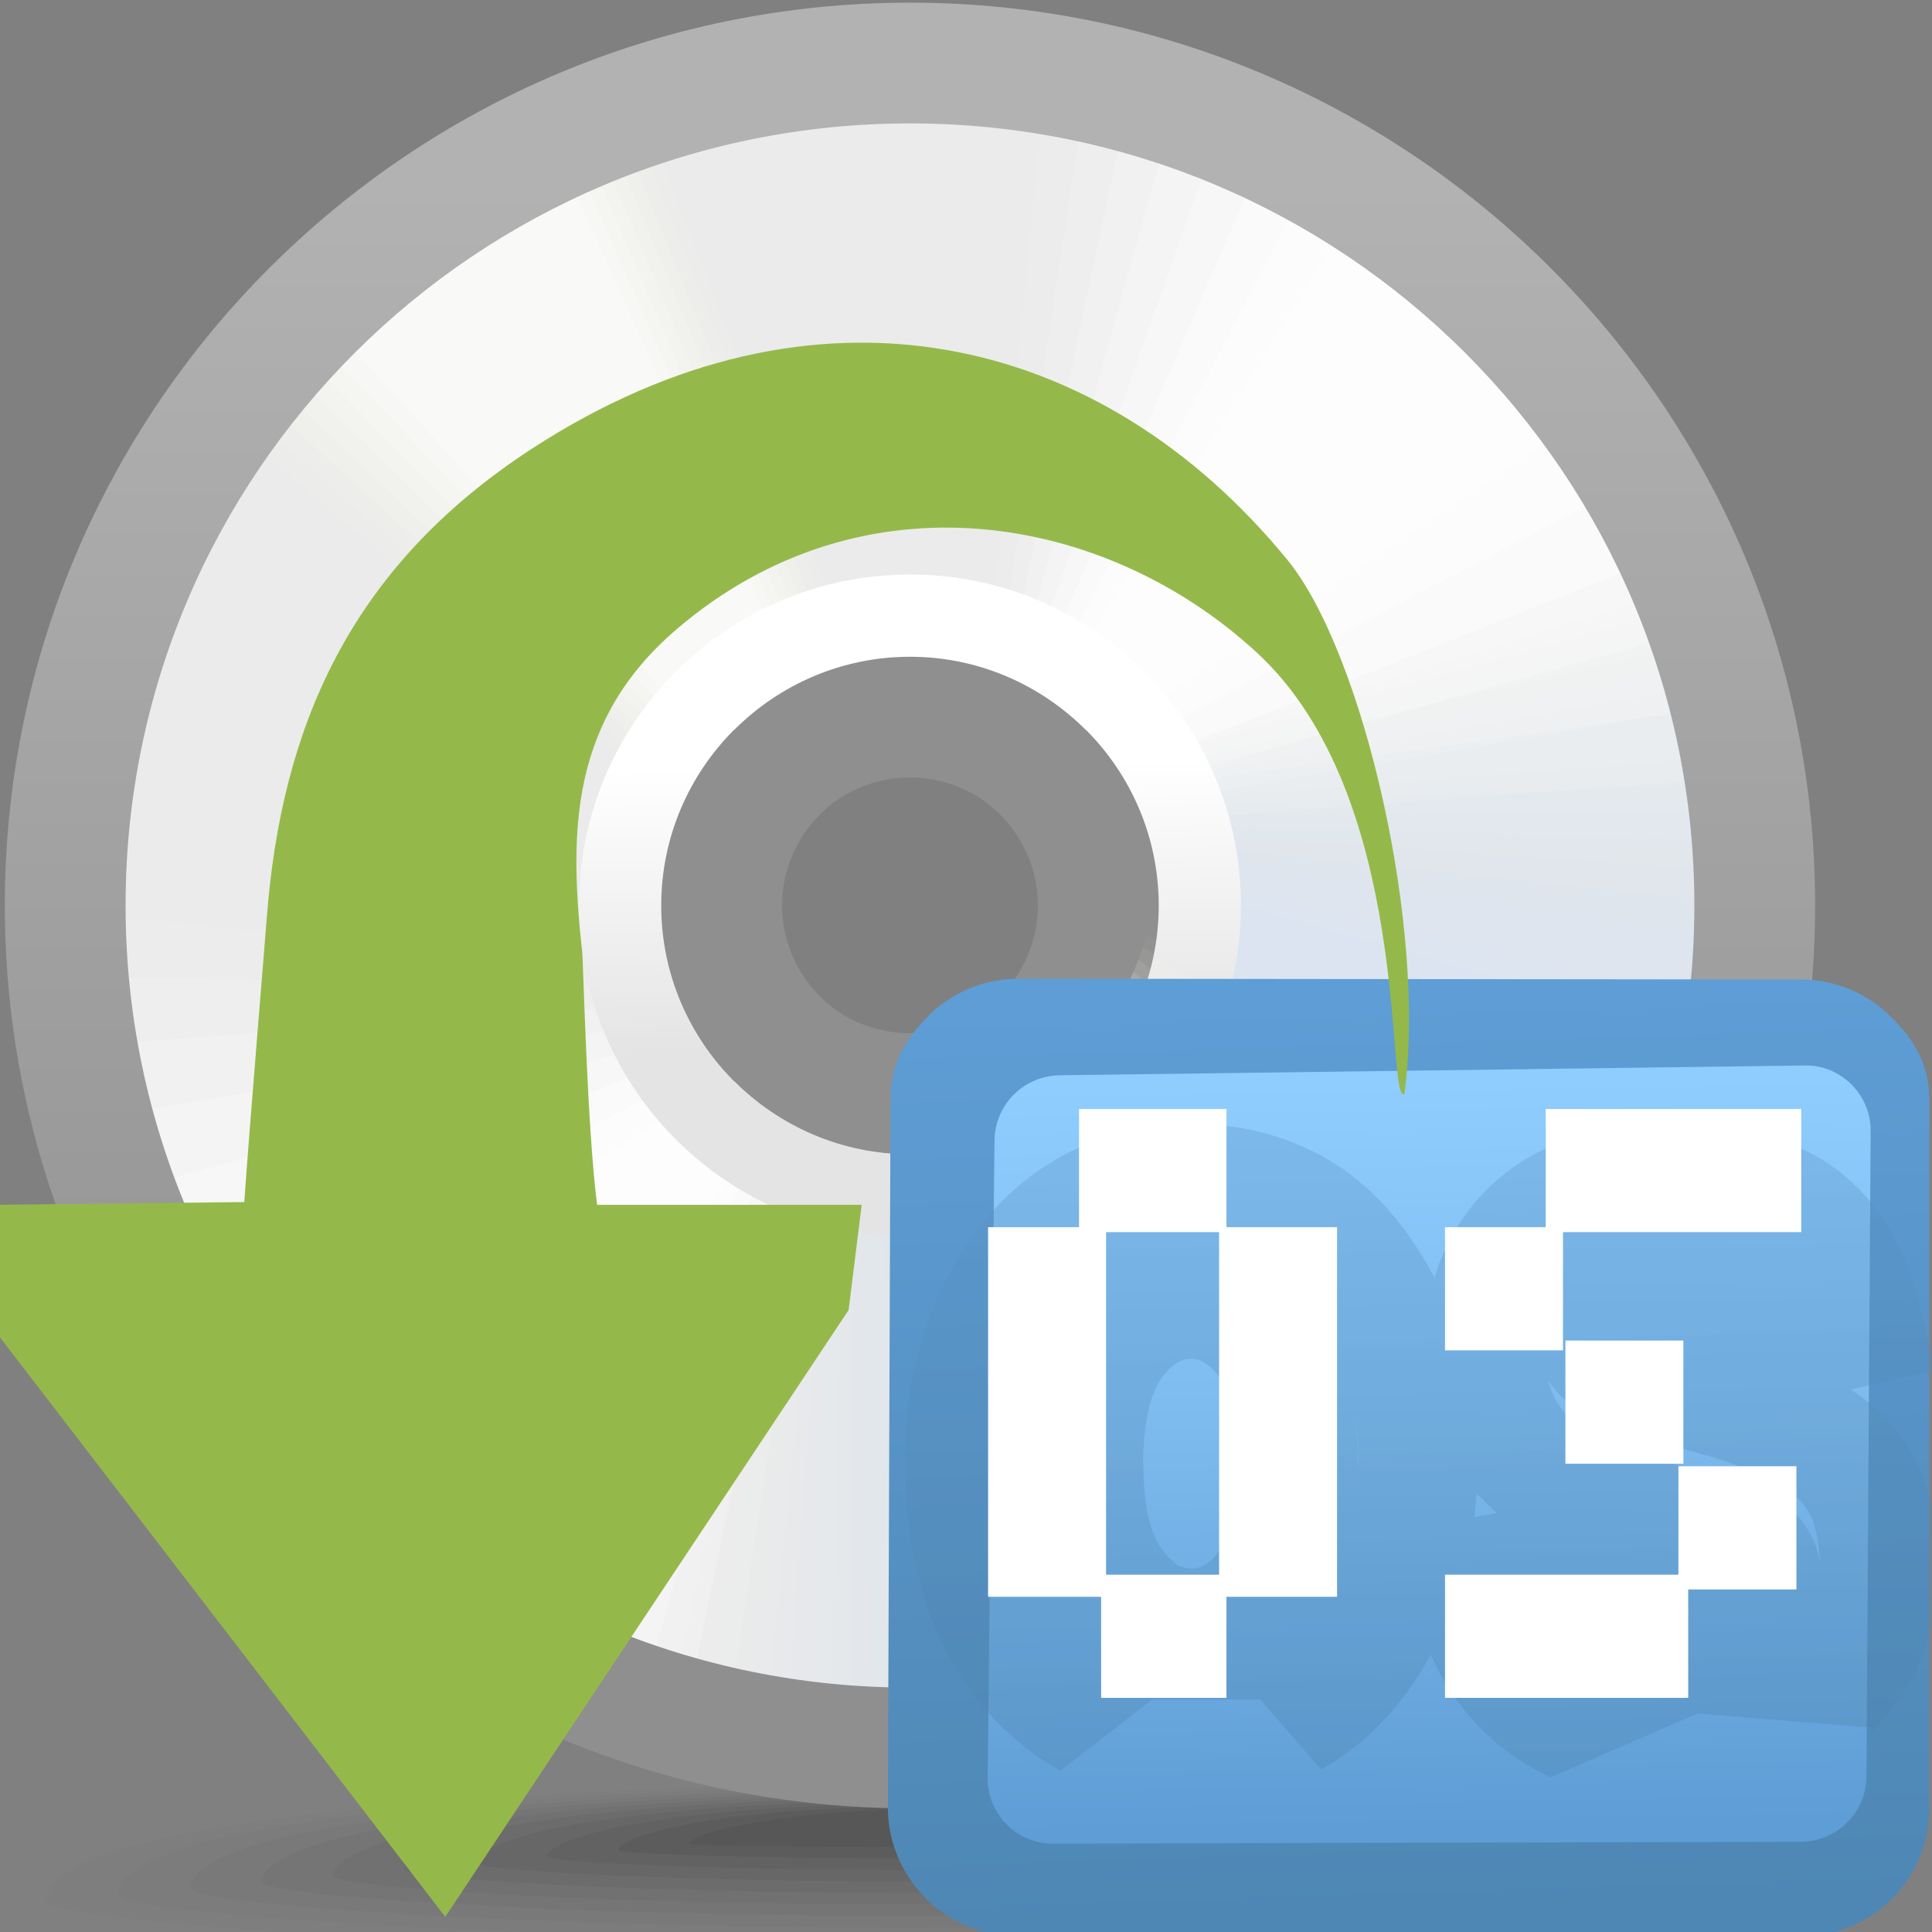 <?xml version="1.0" encoding="UTF-8" standalone="no"?>
<!-- Creator: CorelDRAW -->

<svg
   xmlns:dc="http://purl.org/dc/elements/1.1/"
   xmlns:cc="http://creativecommons.org/ns#"
   xmlns:rdf="http://www.w3.org/1999/02/22-rdf-syntax-ns#"
   xmlns:svg="http://www.w3.org/2000/svg"
   xmlns="http://www.w3.org/2000/svg"
   xmlns:sodipodi="http://sodipodi.sourceforge.net/DTD/sodipodi-0.dtd"
   xmlns:inkscape="http://www.inkscape.org/namespaces/inkscape"
   xml:space="preserve"
   width="16px"
   height="16px"
   style="shape-rendering:geometricPrecision; text-rendering:geometricPrecision; image-rendering:optimizeQuality; fill-rule:evenodd; clip-rule:evenodd"
   viewBox="0 0 16 16"
   id="svg3227"
   version="1.1"
   inkscape:version="0.48.1 r9760"
   sodipodi:docname="draklive-install.svg"><rect x="0" y="0" width="16" height="16" fill="#808080" stroke="none"/><sodipodi:namedview
   pagecolor="#ffffff"
   bordercolor="#666666"
   borderopacity="1"
   objecttolerance="10"
   gridtolerance="10"
   guidetolerance="10"
   inkscape:pageopacity="0"
   inkscape:pageshadow="2"
   inkscape:window-width="646"
   inkscape:window-height="480"
   id="namedview3403"
   showgrid="false"
   inkscape:zoom="16.625"
   inkscape:cx="8"
   inkscape:cy="8"
   inkscape:window-x="0"
   inkscape:window-y="24"
   inkscape:window-maximized="0"
   inkscape:current-layer="svg3227" />
 <defs
   id="defs3229">
  <style
   type="text/css"
   id="style3231">
   
    .fil62 {fill:#94B94A}
    .fil10 {fill:#EBEBEB}
    .fil61 {fill:white}
    .fil56 {fill:#8F8F8F;fill-rule:nonzero}
    .fil19 {fill:#DCE6F2;fill-opacity:0}
    .fil43 {fill:#FFFFFA;fill-opacity:0}
    .fil20 {fill:#DCE6F2;fill-opacity:0.008}
    .fil0 {fill:#333333;fill-opacity:0.012}
    .fil21 {fill:#DCE6F2;fill-opacity:0.02}
    .fil44 {fill:#FFFFFB;fill-opacity:0.024}
    .fil1 {fill:#333333;fill-opacity:0.024}
    .fil22 {fill:#DCE6F2;fill-opacity:0.027}
    .fil2 {fill:#333333;fill-opacity:0.035}
    .fil23 {fill:#DCE6F2;fill-opacity:0.039}
    .fil24 {fill:#DCE6F2;fill-opacity:0.047}
    .fil3 {fill:#333333;fill-opacity:0.047}
    .fil45 {fill:#FFFFFC;fill-opacity:0.047}
    .fil25 {fill:#DCE6F2;fill-opacity:0.059}
    .fil11 {fill:white;fill-opacity:0.059}
    .fil4 {fill:#333333;fill-opacity:0.059}
    .fil26 {fill:#DCE6F2;fill-opacity:0.067}
    .fil5 {fill:#333333;fill-opacity:0.075}
    .fil46 {fill:#FFFFFC;fill-opacity:0.075}
    .fil27 {fill:#DCE6F2;fill-opacity:0.078}
    .fil57 {fill:black;fill-opacity:0.078}
    .fil6 {fill:#333333;fill-opacity:0.086}
    .fil28 {fill:#DCE6F2;fill-opacity:0.086}
    .fil29 {fill:#DCE6F2;fill-opacity:0.094}
    .fil7 {fill:#333333;fill-opacity:0.098}
    .fil47 {fill:#FFFFFD;fill-opacity:0.098}
    .fil30 {fill:#DCE6F2;fill-opacity:0.106}
    .fil8 {fill:#333333;fill-opacity:0.11}
    .fil31 {fill:#DCE6F2;fill-opacity:0.114}
    .fil12 {fill:white;fill-opacity:0.114}
    .fil9 {fill:#333333;fill-opacity:0.122}
    .fil48 {fill:#FFFFFD;fill-opacity:0.122}
    .fil32 {fill:#DCE6F2;fill-opacity:0.125}
    .fil33 {fill:#DCE6F2;fill-opacity:0.133}
    .fil34 {fill:#DCE6F2;fill-opacity:0.145}
    .fil49 {fill:#FFFFFE;fill-opacity:0.145}
    .fil35 {fill:#DCE6F2;fill-opacity:0.153}
    .fil36 {fill:#DCE6F2;fill-opacity:0.161}
    .fil50 {fill:#FFFFFE;fill-opacity:0.173}
    .fil37 {fill:#DCE6F2;fill-opacity:0.173}
    .fil13 {fill:white;fill-opacity:0.173}
    .fil38 {fill:#DCE6F2;fill-opacity:0.18}
    .fil39 {fill:#DCE6F2;fill-opacity:0.192}
    .fil51 {fill:white;fill-opacity:0.196}
    .fil40 {fill:#DCE6F2;fill-opacity:0.2}
    .fil41 {fill:#DCE6F2;fill-opacity:0.212}
    .fil42 {fill:#DCE6F2;fill-opacity:0.22}
    .fil52 {fill:white;fill-opacity:0.22}
    .fil14 {fill:white;fill-opacity:0.231}
    .fil15 {fill:white;fill-opacity:0.29}
    .fil16 {fill:white;fill-opacity:0.345}
    .fil17 {fill:white;fill-opacity:0.404}
    .fil18 {fill:white;fill-opacity:0.463}
    .fil54 {fill:white;fill-opacity:0.58}
    .fil59 {fill:url(#id0)}
    .fil53 {fill:url(#id1)}
    .fil58 {fill:url(#id2);fill-rule:nonzero}
    .fil55 {fill:url(#id3);fill-rule:nonzero}
    .fil60 {fill:url(#id4);fill-rule:nonzero;fill-opacity:0.322}
   
  </style>
  <linearGradient
   id="id0"
   gradientUnits="userSpaceOnUse"
   x1="11.886"
   y1="15.134"
   x2="11.783"
   y2="8.958">
   <stop
   offset="0"
   style="stop-color:#5E9DD5"
   id="stop3234" />
   <stop
   offset="0.569"
   style="stop-color:#7EBBEE"
   id="stop3236" />
   <stop
   offset="1"
   style="stop-color:#8FCDFF"
   id="stop3238" />
  </linearGradient>
  <linearGradient
   id="id1"
   gradientUnits="userSpaceOnUse"
   x1="7.561"
   y1="8.674"
   x2="7.511"
   y2="6.324">
   <stop
   offset="0"
   style="stop-color:#E4E4E4"
   id="stop3241" />
   <stop
   offset="1"
   style="stop-color:white"
   id="stop3243" />
  </linearGradient>
  <linearGradient
   id="id2"
   gradientUnits="userSpaceOnUse"
   x1="11.548"
   y1="8.304"
   x2="11.78"
   y2="15.838">
   <stop
   offset="0"
   style="stop-color:#5E9DD5"
   id="stop3246" />
   <stop
   offset="1"
   style="stop-color:#4E87B4"
   id="stop3248" />
  </linearGradient>
  <linearGradient
   id="id3"
   gradientUnits="userSpaceOnUse"
   x1="7.536"
   y1="13.48"
   x2="7.536"
   y2="1.517">
   <stop
   offset="0"
   style="stop-color:#8F8F8F"
   id="stop3251" />
   <stop
   offset="1"
   style="stop-color:#B2B2B2"
   id="stop3253" />
  </linearGradient>
  <linearGradient
   id="id4"
   gradientUnits="userSpaceOnUse"
   x1="13.181"
   y1="9.45"
   x2="13.437"
   y2="15.205">
   <stop
   offset="0"
   style="stop-color:#5A93C4"
   id="stop3256" />
   <stop
   offset="1"
   style="stop-color:#4A7FA8"
   id="stop3258" />
  </linearGradient>
 </defs>
 <g
   id="Слой_x0020_1">
  <g
   id="_112485560">
   <path
   id="_112481408"
   class="fil0"
   d="M7.243 14.765c6.754,-0.131 7.283,0.804 7.283,0.978 0,0.079 -0.729,0.176 -1.917,0.256l-10.3 0c-1.189,-0.08 -1.919,-0.178 -1.919,-0.256 0,-0.174 0.098,-0.847 6.852,-0.978z" />
   <g
   id="g3264">
    <path
   id="_112483832"
   class="fil1"
   d="M7.278 14.789c6.11,-0.116 6.681,0.735 6.681,0.901 0,0.101 -1.359,0.235 -3.352,0.31l-6.273 0c-1.993,-0.075 -3.352,-0.209 -3.352,-0.31 0,-0.166 0.185,-0.784 6.295,-0.901z" />
    <path
   id="_112476824"
   class="fil2"
   d="M7.313 14.814c5.467,-0.102 6.08,0.665 6.08,0.824 0,0.131 -2.676,0.325 -5.909,0.325 -3.232,0 -5.909,-0.194 -5.909,-0.325 0,-0.159 0.271,-0.722 5.738,-0.824z" />
    <path
   id="_112477184"
   class="fil3"
   d="M7.347 14.838c4.823,-0.087 5.477,0.595 5.477,0.747 0,0.115 -2.426,0.282 -5.329,0.282 -2.904,0 -5.33,-0.167 -5.33,-0.282 0,-0.151 0.359,-0.659 5.182,-0.747z" />
    <path
   id="_112476488"
   class="fil4"
   d="M7.382 14.863c4.181,-0.073 4.876,0.526 4.876,0.67 0,0.099 -2.177,0.239 -4.75,0.239 -2.574,0 -4.751,-0.141 -4.751,-0.239 0,-0.144 0.446,-0.597 4.625,-0.67z" />
    <path
   id="_112476152"
   class="fil5"
   d="M7.416 14.887c3.536,-0.058 4.273,0.456 4.273,0.593 0,0.082 -1.926,0.196 -4.171,0.196 -2.244,0 -4.171,-0.115 -4.171,-0.196 0,-0.137 0.532,-0.535 4.069,-0.593z" />
    <path
   id="_112482080"
   class="fil6"
   d="M7.451 14.912c2.893,-0.044 3.672,0.386 3.672,0.516 0,0.066 -1.677,0.153 -3.592,0.153 -1.915,0 -3.592,-0.088 -3.592,-0.153 0,-0.13 0.619,-0.472 3.512,-0.516z" />
    <path
   id="_112486256"
   class="fil7"
   d="M7.486 14.937c2.249,-0.029 3.07,0.317 3.07,0.439 0,0.05 -1.427,0.111 -3.012,0.11 -1.586,0 -3.014,-0.062 -3.014,-0.11 0,-0.122 0.706,-0.409 2.956,-0.439z" />
    <path
   id="_112478936"
   class="fil8"
   d="M7.52 14.961c1.606,-0.014 2.468,0.247 2.468,0.361 0,0.034 -1.177,0.068 -2.433,0.068 -1.257,0 -2.434,-0.035 -2.434,-0.068 0,-0.115 0.793,-0.347 2.399,-0.361z" />
   </g>
   <path
   id="_112496240"
   class="fil9"
   d="M7.555 14.987c0.963,0 1.867,0.177 1.867,0.284 0,0.035 -3.709,0.032 -3.709,0 0,-0.107 0.879,-0.284 1.842,-0.284z" />
  </g>
  <path
   class="fil10"
   d="M7.536 0.522c3.863,0 6.996,3.124 6.996,6.977 0,3.853 -3.133,6.977 -6.996,6.977 -3.863,0 -6.996,-3.124 -6.996,-6.977 0,-3.853 3.133,-6.977 6.996,-6.977zm0 4.641c1.293,0 2.342,1.046 2.342,2.335 0,1.289 -1.049,2.335 -2.342,2.335 -1.293,0 -2.342,-1.046 -2.342,-2.335 0,-1.29 1.049,-2.335 2.342,-2.335z"
   id="path3275" />
  <g
   id="_112483928">
   <path
   id="_112485008"
   class="fil11"
   d="M6.795 9.74l-0.451 4.679c-2.814,-0.529 -5.128,-2.761 -5.612,-5.742 -0.061,-0.376 -0.09,-0.749 -0.091,-1.118l4.706 0.486c0.169,0.796 0.73,1.418 1.448,1.695z" />
   <path
   id="_112481000"
   class="fil12"
   d="M6.715 9.707l-0.705 4.64c-2.661,-0.637 -4.812,-2.809 -5.277,-5.671 -0.032,-0.197 -0.055,-0.393 -0.07,-0.588l4.716 0.086c0.192,0.704 0.696,1.258 1.336,1.533z" />
   <path
   id="_112477856"
   class="fil13"
   d="M6.634 9.67l-0.975 4.584c-2.498,-0.737 -4.482,-2.842 -4.926,-5.577l-0.003 -0.02 4.692 -0.344c0.207,0.609 0.653,1.092 1.212,1.357z" />
   <path
   id="_112487720"
   class="fil14"
   d="M6.552 9.63l-1.257 4.506c-2.15,-0.764 -3.862,-2.558 -4.443,-4.88l4.624 -0.797c0.213,0.511 0.599,0.922 1.075,1.171z" />
   <path
   id="_112479248"
   class="fil15"
   d="M6.47 9.585l-1.549 4.405c-1.784,-0.752 -3.223,-2.229 -3.885,-4.122l4.509 -1.26c0.208,0.413 0.533,0.751 0.925,0.977z" />
   <path
   id="_112485824"
   class="fil16"
   d="M6.388 9.536l-1.848 4.281c-1.416,-0.7 -2.581,-1.869 -3.258,-3.338l4.344 -1.721c0.19,0.318 0.453,0.584 0.762,0.779z" />
   <path
   id="_112479536"
   class="fil17"
   d="M6.309 9.483l-2.151 4.13c-1.056,-0.605 -1.949,-1.48 -2.571,-2.548l4.133 -2.163c0.161,0.228 0.361,0.425 0.588,0.582z" />
   <path
   id="_112474544"
   class="fil18"
   d="M6.231 9.428l-2.451 3.953c-0.712,-0.47 -1.337,-1.068 -1.839,-1.768l3.883 -2.574c0.119,0.146 0.256,0.276 0.406,0.389z" />
  </g>
  <g
   id="_112502312">
   <path
   id="_112486016"
   class="fil11"
   d="M8.205 5.368l0.451 -4.679c2.814,0.529 5.128,2.761 5.612,5.742 0.061,0.376 0.09,0.749 0.091,1.118l-4.706 -0.486c-0.169,-0.796 -0.73,-1.418 -1.448,-1.695z" />
   <path
   id="_112475600"
   class="fil12"
   d="M8.285 5.4l0.705 -4.64c2.661,0.637 4.812,2.809 5.277,5.671 0.032,0.197 0.055,0.393 0.07,0.588l-4.716 -0.086c-0.192,-0.704 -0.696,-1.258 -1.336,-1.533z" />
   <path
   id="_112493432"
   class="fil13"
   d="M8.367 5.437l0.975 -4.584c2.498,0.737 4.482,2.842 4.926,5.577l0.003 0.02 -4.692 0.344c-0.207,-0.609 -0.653,-1.092 -1.212,-1.357z" />
   <path
   id="_112481720"
   class="fil14"
   d="M8.448 5.478l1.257 -4.506c2.15,0.764 3.862,2.558 4.443,4.88l-4.624 0.797c-0.213,-0.511 -0.599,-0.922 -1.075,-1.171z" />
   <path
   id="_112485896"
   class="fil15"
   d="M8.53 5.523l1.549 -4.405c1.784,0.752 3.223,2.229 3.885,4.122l-4.509 1.26c-0.208,-0.413 -0.533,-0.751 -0.925,-0.977z" />
   <path
   id="_112478888"
   class="fil16"
   d="M8.612 5.572l1.848 -4.281c1.416,0.7 2.581,1.869 3.258,3.338l-4.344 1.721c-0.19,-0.318 -0.453,-0.584 -0.762,-0.779z" />
   <path
   id="_112484432"
   class="fil17"
   d="M8.691 5.625l2.151 -4.13c1.056,0.605 1.949,1.48 2.571,2.548l-4.133 2.163c-0.161,-0.228 -0.361,-0.425 -0.588,-0.582z" />
   <path
   id="_112488608"
   class="fil18"
   d="M8.769 5.68l2.451 -3.953c0.712,0.47 1.337,1.068 1.839,1.768l-3.883 2.574c-0.119,-0.146 -0.256,-0.276 -0.406,-0.389z" />
  </g>
  <g
   id="_112478864">
   <path
   id="_112476080"
   class="fil19"
   d="M9.476 6.191l4.475 -1.478c0.373,0.853 0.58,1.795 0.58,2.785 0,3.853 -3.133,6.977 -6.996,6.977 -0.747,0 -1.466,-0.117 -2.14,-0.333l1.062 -4.57c0.323,0.167 0.689,0.262 1.078,0.262 1.293,0 2.342,-1.046 2.342,-2.335 0,-0.484 -0.148,-0.934 -0.401,-1.307z" />
   <g
   id="g3297">
    <path
   id="_112484168"
   class="fil20"
   d="M9.5 6.227l4.508 -1.379c0.337,0.817 0.523,1.712 0.523,2.65 0,3.853 -3.133,6.977 -6.996,6.977 -0.693,0 -1.363,-0.101 -1.996,-0.289l0.966 -4.59c0.311,0.152 0.66,0.238 1.029,0.238 1.293,0 2.342,-1.046 2.342,-2.335 0,-0.469 -0.139,-0.905 -0.377,-1.271z" />
    <path
   id="_112479272"
   class="fil21"
   d="M9.524 6.266l4.541 -1.274c0.3,0.778 0.466,1.623 0.466,2.507 0,3.853 -3.133,6.977 -6.996,6.977 -0.639,0 -1.258,-0.086 -1.846,-0.246l0.868 -4.608c0.298,0.137 0.629,0.213 0.978,0.213 1.293,0 2.342,-1.046 2.342,-2.335 0,-0.453 -0.129,-0.875 -0.353,-1.233z" />
    <path
   id="_112483136"
   class="fil22"
   d="M9.549 6.306l4.573 -1.163c0.264,0.736 0.409,1.528 0.409,2.355 0,3.853 -3.133,6.977 -6.996,6.977 -0.584,0 -1.15,-0.072 -1.692,-0.206l0.768 -4.625c0.284,0.122 0.596,0.189 0.924,0.189 1.293,0 2.342,-1.046 2.342,-2.335 0,-0.436 -0.12,-0.843 -0.328,-1.193z" />
    <path
   id="_112488752"
   class="fil23"
   d="M9.575 6.35l4.603 -1.046c0.229,0.69 0.354,1.428 0.354,2.195 0,3.853 -3.133,6.977 -6.996,6.977 -0.527,0 -1.04,-0.059 -1.533,-0.169l0.666 -4.639c0.268,0.107 0.561,0.166 0.868,0.166 1.293,0 2.342,-1.046 2.342,-2.335 0,-0.418 -0.11,-0.81 -0.303,-1.149z" />
    <path
   id="_112481384"
   class="fil24"
   d="M9.6 6.396l4.631 -0.922c0.194,0.641 0.3,1.32 0.3,2.024 0,3.853 -3.133,6.977 -6.996,6.977 -0.469,0 -0.926,-0.046 -1.369,-0.134l0.56 -4.651c0.252,0.092 0.524,0.143 0.809,0.143 1.293,0 2.342,-1.046 2.342,-2.335 0,-0.399 -0.1,-0.774 -0.277,-1.102z" />
    <path
   id="_112483880"
   class="fil25"
   d="M9.627 6.447l4.657 -0.792c0.161,0.588 0.247,1.206 0.247,1.844 0,3.853 -3.133,6.977 -6.996,6.977 -0.409,0 -0.81,-0.035 -1.201,-0.103l0.454 -4.66c0.235,0.079 0.486,0.122 0.747,0.122 1.293,0 2.342,-1.046 2.342,-2.335 0,-0.379 -0.09,-0.736 -0.251,-1.052z" />
    <path
   id="_112482848"
   class="fil26"
   d="M9.653 6.5l4.68 -0.655c0.129,0.53 0.198,1.084 0.198,1.653 0,3.853 -3.133,6.977 -6.996,6.977 -0.349,0 -0.692,-0.026 -1.028,-0.075l0.345 -4.668c0.216,0.066 0.445,0.101 0.683,0.101 1.293,0 2.342,-1.046 2.342,-2.335 0,-0.357 -0.081,-0.696 -0.225,-0.999z" />
    <path
   id="_112480760"
   class="fil27"
   d="M9.679 6.557l4.7 -0.511c0.099,0.468 0.152,0.954 0.152,1.452 0,3.853 -3.133,6.977 -6.996,6.977 -0.288,0 -0.571,-0.018 -0.85,-0.052l0.234 -4.672c0.196,0.053 0.403,0.082 0.616,0.082 1.293,0 2.342,-1.046 2.342,-2.335 0,-0.335 -0.071,-0.654 -0.198,-0.941z" />
    <path
   id="_112475528"
   class="fil28"
   d="M9.705 6.618l4.716 -0.359c0.072,0.403 0.11,0.817 0.11,1.24 0,3.853 -3.133,6.977 -6.996,6.977 -0.226,0 -0.448,-0.011 -0.669,-0.032l0.121 -4.674c0.175,0.042 0.359,0.065 0.547,0.065 1.293,0 2.342,-1.046 2.342,-2.335 0,-0.312 -0.061,-0.609 -0.172,-0.88z" />
    <path
   id="_112482248"
   class="fil29"
   d="M9.731 6.684l4.727 -0.201c0.048,0.332 0.074,0.67 0.074,1.015 0,3.853 -3.133,6.977 -6.996,6.977 -0.162,0 -0.323,-0.006 -0.483,-0.017l0.007 -4.673c0.154,0.032 0.313,0.048 0.476,0.048 1.293,0 2.342,-1.046 2.342,-2.335 0,-0.287 -0.052,-0.561 -0.147,-0.814z" />
    <path
   id="_112480400"
   class="fil30"
   d="M9.756 6.754l4.732 -0.035c0.029,0.256 0.044,0.516 0.044,0.78 0,3.853 -3.133,6.977 -6.996,6.977 -0.098,0 -0.196,-0.003 -0.293,-0.007l-0.109 -4.669c0.131,0.022 0.265,0.035 0.402,0.035 1.293,0 2.342,-1.046 2.342,-2.335 0,-0.26 -0.043,-0.511 -0.122,-0.745z" />
    <path
   id="_112486040"
   class="fil31"
   d="M9.78 6.829l4.732 0.137c0.013,0.176 0.02,0.353 0.02,0.533 0,3.853 -3.133,6.977 -6.996,6.977 -0.034,0 -0.067,-0.001 -0.101,-0.001l-0.225 -4.663c0.107,0.015 0.215,0.023 0.326,0.023 1.293,0 2.342,-1.046 2.342,-2.335 0,-0.233 -0.034,-0.458 -0.098,-0.67z" />
    <path
   id="_112476296"
   class="fil32"
   d="M9.802 6.908l4.724 0.316c0.004,0.091 0.006,0.183 0.006,0.274 0,3.821 -3.081,6.925 -6.901,6.976l-0.343 -4.653c0.082,0.009 0.164,0.013 0.248,0.013 1.293,0 2.342,-1.046 2.342,-2.335 0,-0.204 -0.026,-0.402 -0.076,-0.59z" />
    <path
   id="_112485800"
   class="fil33"
   d="M9.822 6.992l4.709 0.502 0 0.005c0,3.755 -2.975,6.817 -6.702,6.97l-0.461 -4.641c0.055,0.004 0.111,0.006 0.168,0.006 1.293,0 2.342,-1.046 2.342,-2.335 0,-0.174 -0.019,-0.343 -0.055,-0.507z" />
    <path
   id="_112481912"
   class="fil34"
   d="M9.84 7.082l4.685 0.692c-0.139,3.561 -2.954,6.438 -6.495,6.684l-0.581 -4.626c0.029,0.001 0.058,0.002 0.086,0.002 1.293,0 2.342,-1.046 2.342,-2.335 0,-0.143 -0.013,-0.282 -0.037,-0.417z" />
    <path
   id="_112494344"
   class="fil35"
   d="M9.855 7.175l4.653 0.888c-0.27,3.359 -2.926,6.047 -6.276,6.378l-0.7 -4.607 0.003 0c1.293,0 2.342,-1.046 2.342,-2.335 0,-0.11 -0.008,-0.218 -0.022,-0.324z" />
    <path
   id="_112477592"
   class="fil36"
   d="M9.867 7.274l4.611 1.088c-0.39,3.151 -2.887,5.652 -6.041,6.057l-0.82 -4.586c1.255,-0.043 2.26,-1.071 2.26,-2.334 0,-0.076 -0.004,-0.151 -0.011,-0.225z" />
    <path
   id="_112476392"
   class="fil37"
   d="M9.874 7.376l4.559 1.29c-0.497,2.938 -2.836,5.254 -5.791,5.722l-0.939 -4.56c1.215,-0.086 2.174,-1.096 2.174,-2.33 0,-0.041 -0.001,-0.082 -0.003,-0.122z" />
    <path
   id="_112480256"
   class="fil38"
   d="M9.877 7.483l4.496 1.494c-0.589,2.722 -2.772,4.854 -5.526,5.375l-1.058 -4.532c1.174,-0.126 2.087,-1.118 2.087,-2.322l-0 -0.016z" />
    <path
   id="_112480496"
   class="fil39"
   d="M9.875 7.594l4.422 1.698c-0.666,2.505 -2.694,4.456 -5.244,5.019l-1.176 -4.501c1.1,-0.16 1.953,-1.085 1.998,-2.216z" />
    <path
   id="_112478720"
   class="fil40"
   d="M9.868 7.707l4.338 1.9c-0.726,2.286 -2.6,4.062 -4.947,4.655l-1.294 -4.467c1.022,-0.189 1.81,-1.039 1.903,-2.088z" />
    <path
   id="_112479488"
   class="fil41"
   d="M9.855 7.822l4.242 2.1c-0.768,2.068 -2.491,3.673 -4.635,4.285l-1.41 -4.43c0.941,-0.211 1.668,-0.989 1.803,-1.955z" />
   </g>
   <path
   id="_112476920"
   class="fil42"
   d="M9.836 7.939l4.137 2.296c-0.793,1.852 -2.366,3.293 -4.307,3.911l-1.525 -4.39c0.861,-0.229 1.527,-0.935 1.696,-1.817z" />
  </g>
  <g
   id="_109075752">
   <path
   id="_112481864"
   class="fil43"
   d="M5.356 6.643l-3.71 -2.91c0.891,-1.382 2.257,-2.431 3.869,-2.915l1.623 4.379c-0.815,0.139 -1.486,0.698 -1.782,1.446z" />
   <g
   id="g3324">
    <path
   id="_112475744"
   class="fil44"
   d="M5.389 6.565l-3.65 -2.972c0.871,-1.284 2.16,-2.262 3.671,-2.743l1.653 4.361c-0.752,0.154 -1.373,0.668 -1.673,1.354z" />
    <path
   id="_112486808"
   class="fil45"
   d="M5.424 6.488l-3.59 -3.033c0.848,-1.186 2.058,-2.097 3.469,-2.57l1.683 4.344c-0.69,0.165 -1.262,0.636 -1.563,1.26z" />
    <path
   id="_109074528"
   class="fil46"
   d="M5.462 6.413l-3.527 -3.094c0.82,-1.091 1.952,-1.934 3.265,-2.398l1.713 4.326c-0.629,0.173 -1.152,0.601 -1.45,1.166z" />
    <path
   id="_109079088"
   class="fil47"
   d="M5.503 6.339l-3.465 -3.155c0.788,-0.997 1.843,-1.774 3.056,-2.225l1.743 4.31c-0.568,0.177 -1.044,0.564 -1.335,1.07z" />
    <path
   id="_109069272"
   class="fil48"
   d="M5.547 6.266l-3.4 -3.215c0.752,-0.905 1.728,-1.618 2.845,-2.053l1.773 4.295c-0.509,0.177 -0.937,0.524 -1.217,0.973z" />
    <path
   id="_109079592"
   class="fil49"
   d="M5.593 6.195l-3.336 -3.274c0.712,-0.816 1.611,-1.465 2.63,-1.881l1.804 4.28c-0.45,0.173 -0.833,0.482 -1.098,0.875z" />
    <path
   id="_109068960"
   class="fil50"
   d="M5.641 6.126l-3.27 -3.333c0.668,-0.729 1.489,-1.316 2.413,-1.71l1.835 4.266c-0.393,0.167 -0.73,0.437 -0.978,0.777z" />
    <path
   id="_109074768"
   class="fil51"
   d="M5.692 6.059l-3.203 -3.391c0.621,-0.645 1.364,-1.171 2.192,-1.541l1.866 4.253c-0.336,0.156 -0.629,0.39 -0.856,0.678z" />
   </g>
   <path
   id="_109075944"
   class="fil52"
   d="M5.745 5.994l-3.135 -3.448c0.569,-0.563 1.235,-1.029 1.97,-1.371l1.897 4.241c-0.281,0.143 -0.53,0.34 -0.732,0.579z" />
  </g>
  <g
   id="_109066272">
   <path
   id="_109075152"
   class="fil43"
   d="M9.81 8.058l4.006 2.517c-0.745,1.509 -2.019,2.711 -3.582,3.363l-2.072 -4.188c0.812,-0.224 1.446,-0.873 1.648,-1.692z" />
   <g
   id="g3337">
    <path
   id="_109064304"
   class="fil44"
   d="M9.785 8.15l3.941 2.599c-0.733,1.386 -1.921,2.496 -3.365,3.133l-2.116 -4.158c0.741,-0.235 1.323,-0.828 1.54,-1.575z" />
    <path
   id="_109065168"
   class="fil45"
   d="M9.756 8.242l3.874 2.683c-0.716,1.265 -1.817,2.284 -3.143,2.901l-2.161 -4.128c0.672,-0.241 1.202,-0.779 1.429,-1.456z" />
    <path
   id="_109073232"
   class="fil46"
   d="M9.723 8.333l3.805 2.766c-0.693,1.145 -1.706,2.074 -2.915,2.667l-2.205 -4.099c0.604,-0.242 1.083,-0.727 1.315,-1.334z" />
    <path
   id="_109078536"
   class="fil47"
   d="M9.687 8.423l3.734 2.849c-0.663,1.026 -1.589,1.868 -2.682,2.431l-2.25 -4.07c0.536,-0.238 0.966,-0.672 1.198,-1.21z" />
    <path
   id="_109069704"
   class="fil48"
   d="M9.646 8.512l3.66 2.932c-0.627,0.91 -1.465,1.665 -2.444,2.194l-2.295 -4.042c0.47,-0.23 0.851,-0.613 1.079,-1.084z" />
    <path
   id="_109075656"
   class="fil49"
   d="M9.602 8.599l3.584 3.014c-0.585,0.797 -1.335,1.467 -2.201,1.957l-2.339 -4.014c0.405,-0.218 0.739,-0.552 0.956,-0.957z" />
    <path
   id="_109067064"
   class="fil50"
   d="M9.553 8.685l3.506 3.095c-0.536,0.687 -1.199,1.272 -1.953,1.719l-2.384 -3.987c0.342,-0.201 0.629,-0.486 0.831,-0.828z" />
    <path
   id="_109075176"
   class="fil51"
   d="M9.501 8.768l3.425 3.176c-0.482,0.581 -1.056,1.082 -1.701,1.481l-2.429 -3.959c0.282,-0.18 0.522,-0.418 0.704,-0.698z" />
   </g>
   <path
   id="_109064208"
   class="fil52"
   d="M9.446 8.85l3.343 3.256c-0.422,0.478 -0.907,0.897 -1.444,1.245l-2.474 -3.933c0.223,-0.155 0.418,-0.347 0.575,-0.568z" />
  </g>
  <path
   class="fil53"
   d="M7.536 4.758c1.514,0 2.741,1.227 2.741,2.741 0,1.514 -1.227,2.741 -2.741,2.741 -1.513,0 -2.741,-1.227 -2.741,-2.741 0,-1.513 1.227,-2.741 2.741,-2.741zm0 1.41c0.735,0 1.331,0.596 1.331,1.331 0,0.735 -0.596,1.331 -1.331,1.331 -0.735,0 -1.331,-0.596 -1.331,-1.331 0,-0.735 0.596,-1.331 1.331,-1.331z"
   id="path3348" />
  <path
   class="fil54"
   d="M0.648 6.689c0.448,-3.793 3.897,-6.507 7.7,-6.059 3.803,0.447 6.524,3.886 6.075,7.679 -0.448,3.793 -3.897,6.507 -7.7,6.059 -3.803,-0.447 -6.524,-3.886 -6.075,-7.679zm0.177 0.021c0.437,-3.696 3.796,-6.34 7.502,-5.903 3.705,0.436 6.356,3.786 5.919,7.482 -0.437,3.696 -3.797,6.34 -7.502,5.904 -3.706,-0.436 -6.357,-3.787 -5.919,-7.482z"
   id="path3350" />
  <path
   class="fil55"
   d="M7.536 0.022c2.068,0 3.942,0.837 5.298,2.19 1.358,1.354 2.198,3.224 2.198,5.287 0,2.063 -0.84,3.933 -2.198,5.287 -1.356,1.353 -3.23,2.19 -5.298,2.19 -2.068,0 -3.941,-0.837 -5.298,-2.19 -1.358,-1.354 -2.198,-3.224 -2.198,-5.287 0,-2.063 0.84,-3.933 2.198,-5.287 1.357,-1.353 3.23,-2.19 5.298,-2.19zm4.595 2.897c-1.175,-1.172 -2.8,-1.897 -4.595,-1.897 -1.795,0 -3.42,0.725 -4.595,1.897 -1.174,1.171 -1.901,2.79 -1.901,4.58 0,1.789 0.727,3.409 1.901,4.58 1.175,1.172 2.8,1.897 4.595,1.897 1.795,0 3.42,-0.725 4.595,-1.897 1.174,-1.171 1.901,-2.79 1.901,-4.58 0,-1.79 -0.727,-3.409 -1.901,-4.58z"
   id="path3352" />
  <path
   class="fil56"
   d="M7.536 5.439c0.567,0 1.082,0.232 1.455,0.605l0.001 -0.001c0.373,0.373 0.604,0.888 0.604,1.456 0,0.568 -0.231,1.083 -0.604,1.456l-0.001 -0.001c-0.373,0.373 -0.888,0.605 -1.455,0.605 -0.567,0 -1.082,-0.232 -1.455,-0.605l-0.001 0.001c-0.373,-0.373 -0.604,-0.888 -0.604,-1.456 0,-0.568 0.231,-1.083 0.604,-1.456l0.001 0.001c0.373,-0.373 0.888,-0.605 1.455,-0.605zm0.749 1.308c-0.19,-0.19 -0.455,-0.308 -0.749,-0.308 -0.294,0 -0.559,0.118 -0.749,0.308l0 0.002c-0.191,0.191 -0.31,0.457 -0.31,0.749 0,0.293 0.119,0.558 0.31,0.749l0 0.002c0.19,0.19 0.455,0.308 0.749,0.308 0.294,0 0.559,-0.118 0.749,-0.308l0 -0.002c0.191,-0.191 0.31,-0.457 0.31,-0.749 0,-0.293 -0.119,-0.558 -0.31,-0.749l0 -0.002z"
   id="path3354" />
  <g
   id="_109073448">
   <path
   id="_109076928"
   class="fil43"
   d="M9.526 7.633l4.579 2.876c-0.851,1.724 -2.308,3.098 -4.094,3.843l-2.368 -4.786c0.927,-0.257 1.652,-0.998 1.883,-1.934z" />
   <g
   id="g3358">
    <path
   id="_109064256"
   class="fil44"
   d="M9.498 7.738l4.504 2.971c-0.838,1.584 -2.195,2.853 -3.846,3.581l-2.418 -4.751c0.847,-0.268 1.511,-0.946 1.76,-1.8z" />
    <path
   id="_109063896"
   class="fil45"
   d="M9.465 7.843l4.428 3.066c-0.818,1.445 -2.076,2.61 -3.592,3.315l-2.47 -4.718c0.768,-0.275 1.374,-0.89 1.634,-1.664z" />
    <path
   id="_109076832"
   class="fil46"
   d="M9.428 7.947l4.349 3.162c-0.792,1.308 -1.95,2.371 -3.332,3.047l-2.52 -4.684c0.69,-0.276 1.237,-0.831 1.504,-1.524z" />
    <path
   id="_109067568"
   class="fil47"
   d="M9.386 8.05l4.267 3.256c-0.758,1.173 -1.816,2.135 -3.066,2.778l-2.571 -4.652c0.613,-0.273 1.104,-0.768 1.37,-1.383z" />
    <path
   id="_109066176"
   class="fil48"
   d="M9.339 8.151l4.183 3.351c-0.717,1.041 -1.675,1.904 -2.793,2.508l-2.622 -4.619c0.537,-0.263 0.973,-0.701 1.233,-1.239z" />
    <path
   id="_109070208"
   class="fil49"
   d="M9.288 8.251l4.096 3.444c-0.669,0.911 -1.526,1.676 -2.515,2.237l-2.673 -4.587c0.463,-0.249 0.844,-0.63 1.093,-1.093z" />
    <path
   id="_109064664"
   class="fil50"
   d="M9.233 8.35l4.007 3.537c-0.613,0.785 -1.371,1.453 -2.232,1.965l-2.725 -4.556c0.391,-0.23 0.719,-0.556 0.95,-0.946z" />
    <path
   id="_109068720"
   class="fil51"
   d="M9.174 8.445l3.915 3.63c-0.551,0.664 -1.208,1.236 -1.944,1.693l-2.776 -4.525c0.322,-0.206 0.597,-0.478 0.805,-0.798z" />
   </g>
   <path
   id="_109076400"
   class="fil52"
   d="M9.11 8.538l3.821 3.721c-0.482,0.546 -1.037,1.025 -1.65,1.423l-2.828 -4.495c0.255,-0.177 0.478,-0.396 0.657,-0.648z" />
  </g>
  <g
   id="_110735584">
   <path
   id="_109079376"
   class="fil43"
   d="M10.439 8.255l4.225 2.654c-0.785,1.591 -2.13,2.858 -3.778,3.547l-2.185 -4.417c0.856,-0.236 1.524,-0.921 1.737,-1.784z" />
   <g
   id="g3371">
    <path
   id="_109068456"
   class="fil44"
   d="M10.413 8.352l4.157 2.742c-0.774,1.462 -2.026,2.632 -3.549,3.304l-2.232 -4.385c0.782,-0.247 1.395,-0.873 1.624,-1.661z" />
    <path
   id="_109063680"
   class="fil45"
   d="M10.383 8.449l4.086 2.829c-0.755,1.334 -1.916,2.409 -3.315,3.059l-2.279 -4.353c0.709,-0.254 1.267,-0.821 1.507,-1.535z" />
    <path
   id="_109068504"
   class="fil46"
   d="M10.348 8.545l4.013 2.917c-0.73,1.207 -1.799,2.188 -3.075,2.812l-2.326 -4.323c0.636,-0.255 1.142,-0.767 1.387,-1.407z" />
    <path
   id="_109071288"
   class="fil47"
   d="M10.309 8.64l3.938 3.005c-0.699,1.083 -1.676,1.97 -2.829,2.564l-2.373 -4.293c0.565,-0.251 1.019,-0.708 1.264,-1.276z" />
    <path
   id="_109065648"
   class="fil48"
   d="M10.266 8.734l3.86 3.092c-0.661,0.96 -1.545,1.757 -2.577,2.314l-2.42 -4.263c0.495,-0.243 0.897,-0.647 1.138,-1.143z" />
    <path
   id="_109075320"
   class="fil49"
   d="M10.219 8.826l3.78 3.178c-0.617,0.841 -1.408,1.547 -2.321,2.064l-2.467 -4.233c0.427,-0.23 0.779,-0.582 1.009,-1.009z" />
    <path
   id="_109065696"
   class="fil50"
   d="M10.168 8.916l3.697 3.264c-0.566,0.725 -1.265,1.341 -2.06,1.813l-2.514 -4.204c0.361,-0.212 0.664,-0.513 0.877,-0.873z" />
    <path
   id="_109074216"
   class="fil51"
   d="M10.113 9.005l3.612 3.35c-0.508,0.612 -1.114,1.141 -1.793,1.562l-2.562 -4.176c0.297,-0.19 0.551,-0.441 0.743,-0.736z" />
   </g>
   <path
   id="_110735728"
   class="fil52"
   d="M10.055 9.091l3.525 3.433c-0.444,0.504 -0.957,0.946 -1.523,1.313l-2.609 -4.148c0.235,-0.163 0.441,-0.366 0.606,-0.598z" />
  </g>
  <path
   class="fil57"
   d="M8.575 9.537l5.869 0c0.297,0 0.54,0.202 0.54,0.448l0 4.862c0,0.246 -0.243,0.448 -0.54,0.448l-5.869 0c-0.297,0 -0.54,-0.202 -0.54,-0.448l0 -4.862c0,-0.246 0.243,-0.448 0.54,-0.448z"
   id="path3382" />
  <path
   class="fil58"
   d="M8.433 8.105l6.483 0.007c0.291,0 0.555,0.119 0.747,0.311l0.003 0.003c0.192,0.192 0.311,0.393 0.311,0.683l0 5.869c0,0.293 -0.119,0.558 -0.311,0.749 -0.191,0.191 -0.457,0.31 -0.749,0.31l-6.505 -0.007c-0.292,0 -0.558,-0.119 -0.749,-0.31l0 -0.003c-0.19,-0.192 -0.31,-0.456 -0.31,-0.747l0.022 -5.869c0,-0.29 0.12,-0.492 0.31,-0.683l0 -0.003c0.191,-0.191 0.457,-0.31 0.749,-0.31zm6.483 0.982l-6.483 -0.007c-0.004,0 -0.01,0.003 -0.014,0.007l-0.001 -0.001c-0.003,0.004 -0.006,0.01 -0.006,0.015l-0.022 5.869c0,0.005 0.002,0.01 0.006,0.015l0.001 -0.001c0.004,0.004 0.009,0.007 0.014,0.007l6.505 0.007c0.004,0 0.01,-0.003 0.014,-0.007l0.007 -0.014 0 -5.869c0,-0.006 -0.002,-0.011 -0.005,-0.014l-0.002 -0.002c-0.003,-0.003 -0.008,-0.005 -0.014,-0.005z"
   id="path3384" />
  <path
   class="fil59"
   d="M8.776 8.905l6.175 -0.081c0.297,-0.004 0.542,0.244 0.541,0.54l-0.035 5.349c-0.001,0.296 -0.244,0.537 -0.54,0.54l-6.197 0.015c-0.296,0.003 -0.543,-0.243 -0.54,-0.54l0.056 -5.282c0.003,-0.298 0.243,-0.537 0.54,-0.541z"
   id="path3386" />
  <path
   class="fil60"
   d="M7.495 12.057c0,-0.252 0.026,-0.495 0.076,-0.726l0.003 -0.001c0.052,-0.239 0.13,-0.463 0.231,-0.673 0.101,-0.211 0.226,-0.402 0.367,-0.57l-0.001 0c0.147,-0.173 0.311,-0.319 0.489,-0.433 0.179,-0.116 0.372,-0.202 0.575,-0.26 0.201,-0.057 0.412,-0.086 0.63,-0.086 0.367,0 0.702,0.075 1.002,0.225l0.001 -0.001c0.3,0.149 0.558,0.372 0.772,0.665l0.002 0.002c0.089,0.123 0.169,0.251 0.238,0.384 0.016,-0.054 0.034,-0.107 0.054,-0.158l0.002 -0.001c0.092,-0.23 0.23,-0.435 0.412,-0.607l0.002 0c0.187,-0.177 0.41,-0.307 0.666,-0.391l0.002 0c0.239,-0.078 0.511,-0.117 0.811,-0.117 0.278,0 0.531,0.028 0.75,0.084 0.242,0.062 0.453,0.16 0.63,0.291l0.002 0.002c0.177,0.133 0.328,0.304 0.447,0.511 0.11,0.189 0.196,0.41 0.257,0.665l0.118 0.486 -0.488 0.11 -0.218 0.049c0.125,0.082 0.232,0.173 0.319,0.27l0.002 0.002c0.137,0.155 0.242,0.339 0.31,0.545l0.003 0c0.064,0.192 0.095,0.405 0.095,0.636 0,0.276 -0.05,0.536 -0.148,0.775l0 0.002c-0.092,0.222 -0.227,0.423 -0.403,0.599l-0.008 -0.028 -1.44 -0.117 -1.216 0.528c-0.141,-0.065 -0.272,-0.145 -0.393,-0.239 -0.198,-0.155 -0.364,-0.346 -0.494,-0.571 -0.039,-0.066 -0.074,-0.135 -0.105,-0.207 -0.086,0.158 -0.181,0.301 -0.287,0.429 -0.144,0.175 -0.309,0.323 -0.493,0.444l0.001 0.001c-0.042,0.028 -0.084,0.054 -0.128,0.078l-0.505 -0.579 -0.895 0 -0.758 0.589c-0.234,-0.128 -0.446,-0.301 -0.633,-0.519 -0.224,-0.259 -0.391,-0.568 -0.5,-0.929l-0.002 -0.003c-0.102,-0.339 -0.154,-0.725 -0.154,-1.155zm1.017 -0.387c-0.019,0.121 -0.029,0.247 -0.03,0.377 0.003,-0.133 0.013,-0.259 0.03,-0.377zm2.739 0.426c0,-0.125 -0.009,-0.247 -0.025,-0.363 0.014,0.12 0.022,0.247 0.022,0.378 0,0.069 -0.002,0.135 -0.005,0.2m0.986 0.054c-0.005,0.067 -0.011,0.133 -0.019,0.199l0.186 -0.035 -0.025 -0.02 0 -0.002c-0.05,-0.045 -0.098,-0.092 -0.142,-0.141zm-3.448 0.981c0.025,0.039 0.052,0.076 0.08,0.112l-0.014 -0.02 -0.066 -0.092zm0.688 -1.225c0,0.338 0.054,0.579 0.16,0.719 0.045,0.058 0.089,0.101 0.132,0.124l-0.001 0.001c0.032,0.016 0.071,0.025 0.113,0.025 0.077,0 0.153,-0.049 0.226,-0.148 0.049,-0.064 0.088,-0.149 0.113,-0.253l-0.001 -0.001c0.033,-0.13 0.05,-0.29 0.05,-0.476 0,-0.179 -0.017,-0.331 -0.049,-0.454l-0.001 0c-0.027,-0.105 -0.066,-0.191 -0.115,-0.255l0.001 0c-0.045,-0.059 -0.09,-0.101 -0.131,-0.125 -0.03,-0.016 -0.067,-0.025 -0.107,-0.025 -0.079,0 -0.157,0.05 -0.231,0.148 -0.046,0.062 -0.085,0.149 -0.112,0.254l0.001 0c-0.033,0.13 -0.05,0.285 -0.05,0.466zm5.576 0.711c0.01,0.031 0.018,0.062 0.025,0.094 -0.003,-0.11 -0.018,-0.209 -0.046,-0.292l0.003 -0.001c-0.026,-0.077 -0.065,-0.145 -0.115,-0.202l0.001 0c-0.052,-0.057 -0.143,-0.12 -0.27,-0.183l0 -0.002c-0.153,-0.077 -0.35,-0.149 -0.588,-0.215 -0.254,-0.07 -0.456,-0.133 -0.605,-0.185l-0.002 0c-0.179,-0.063 -0.314,-0.126 -0.4,-0.186l-0.001 0.001c-0.094,-0.065 -0.17,-0.144 -0.227,-0.233 0.009,0.036 0.02,0.069 0.033,0.101 0.037,0.09 0.095,0.171 0.171,0.239l0.001 -0.001c0.065,0.057 0.196,0.126 0.395,0.204 0.236,0.093 0.541,0.19 0.912,0.287 0.105,0.028 0.201,0.062 0.28,0.099l-0.001 0.001c0.107,0.051 0.196,0.113 0.264,0.183l0.009 0.009c0.075,0.082 0.129,0.178 0.162,0.28l0 0.002z"
   id="path3388" />
  <g
   id="_110731000">
   <rect
   id="_110735680"
   class="fil61"
   x="12.801"
   y="9.184"
   width="2.116"
   height="1.02" />
   <rect
   id="_110739256"
   class="fil61"
   x="11.967"
   y="13.041"
   width="2.014"
   height="1.02" />
   <rect
   id="_110741896"
   class="fil61"
   x="11.967"
   y="10.163"
   width="0.977"
   height="1.02" />
   <rect
   id="_110740432"
   class="fil61"
   x="12.964"
   y="11.102"
   width="0.977"
   height="1.02" />
   <rect
   id="_110734072"
   class="fil61"
   x="13.9"
   y="12.143"
   width="0.977"
   height="1.02" />
  </g>
  <g
   id="_110741104">
   <rect
   id="_110737312"
   class="fil61"
   x="8.936"
   y="9.184"
   width="1.221"
   height="1.02" />
   <rect
   id="_110742184"
   class="fil61"
   x="9.119"
   y="13.041"
   width="1.038"
   height="1.02" />
   <rect
   id="_110743696"
   class="fil61"
   x="8.183"
   y="10.163"
   width="0.977"
   height="3.061" />
   <rect
   id="_110742112"
   class="fil61"
   x="10.096"
   y="10.163"
   width="0.977"
   height="3.061" />
  </g>
  <path
   class="fil62"
   d="M3.688 15.874l3.34 -5.025 0.108 -0.871 -2.191 0c-0.084,-0.652 -0.114,-2.009 -0.124,-2.099 -0.11,-0.999 -0.096,-1.919 0.786,-2.671 1.534,-1.31 3.545,-0.962 4.801,0.196 1.296,1.194 1.064,3.73 1.222,3.657 0.188,-1.358 -0.335,-3.653 -0.972,-4.429 -1.539,-1.876 -3.905,-2.445 -6.256,-0.914 -1.53,0.996 -2.072,2.338 -2.192,3.875 -0.022,0.289 -0.143,1.731 -0.187,2.362l-2.09 0.023 0.001 1.012 3.753 4.884z"
   id="path3401" />
 </g>
</svg>